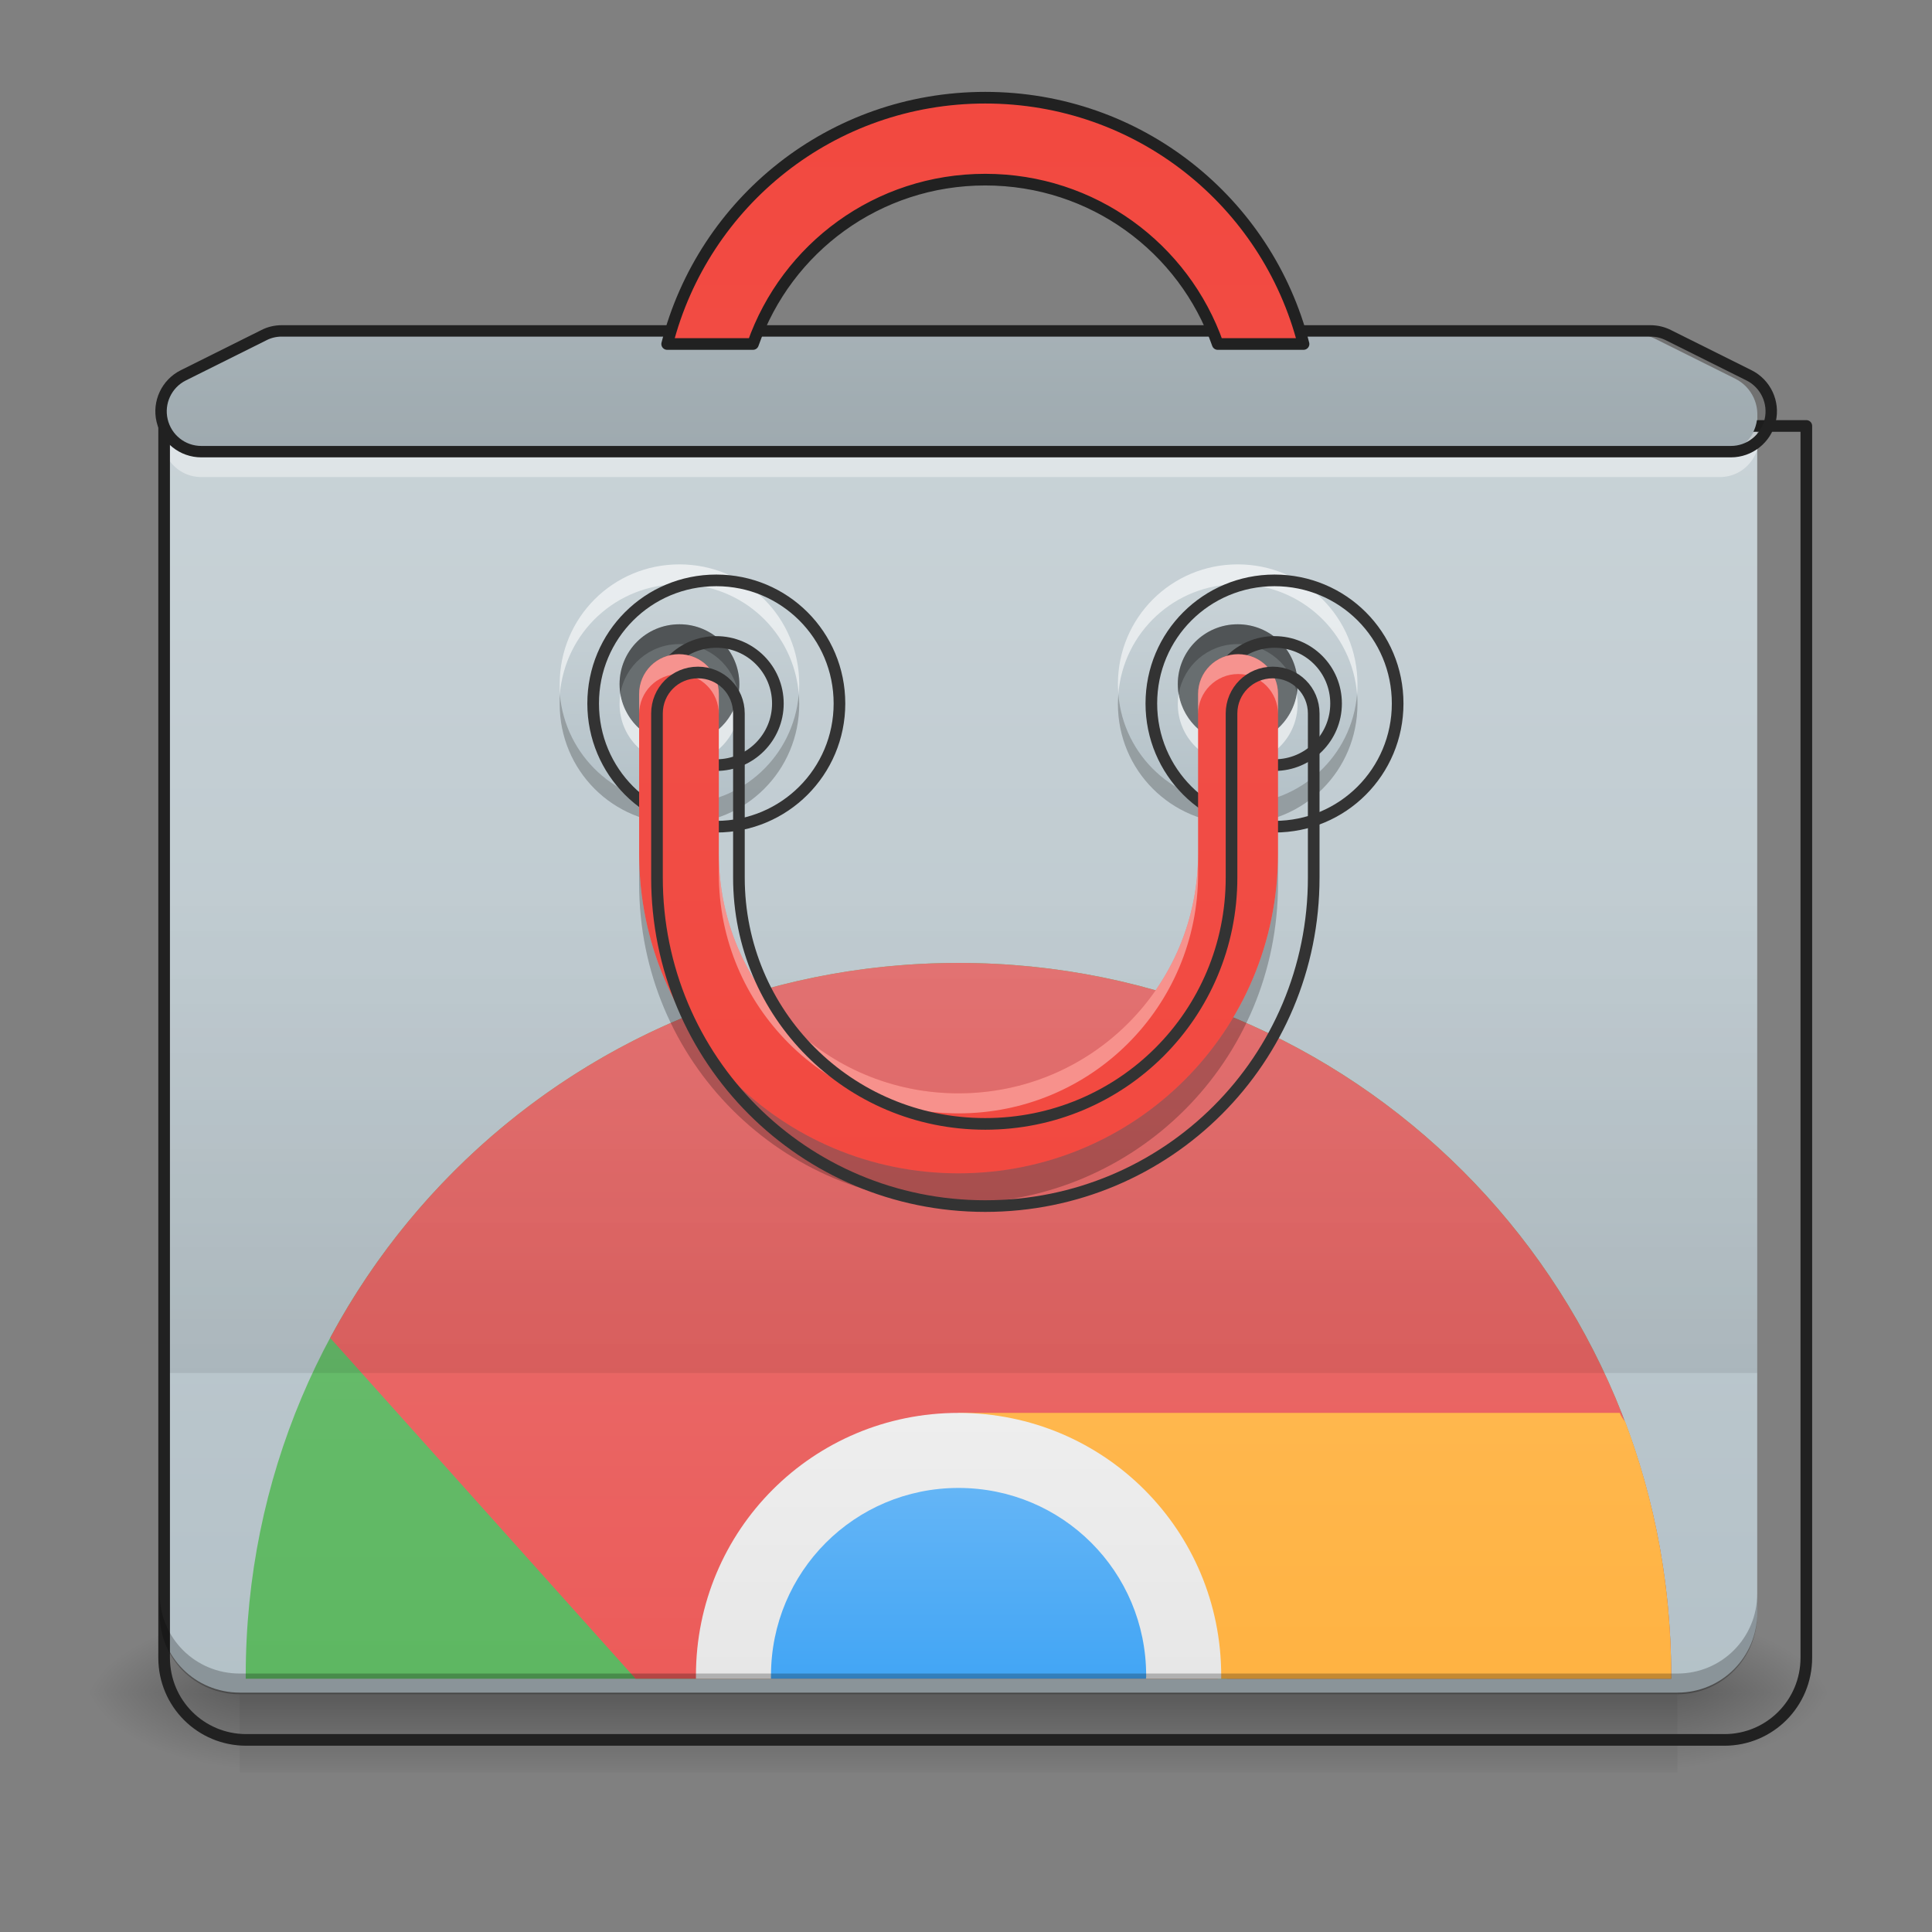 <?xml version="1.0" encoding="UTF-8"?>
<svg xmlns="http://www.w3.org/2000/svg" xmlns:xlink="http://www.w3.org/1999/xlink" width="32px" height="32px" viewBox="0 0 32 32" version="1.1">
<rect x="0" y="0" width="32" height="32" fill="#808080" stroke="none"/>
<defs>
<linearGradient id="linear0" gradientUnits="userSpaceOnUse" x1="254" y1="233.5" x2="254" y2="254.667" gradientTransform="matrix(0.063,0,0,0.063,-0,13.439)">
<stop offset="0" style="stop-color:rgb(0%,0%,0%);stop-opacity:0.275;"/>
<stop offset="1" style="stop-color:rgb(0%,0%,0%);stop-opacity:0;"/>
</linearGradient>
<radialGradient id="radial0" gradientUnits="userSpaceOnUse" cx="450.909" cy="189.579" fx="450.909" fy="189.579" r="21.167" gradientTransform="matrix(0,-0.078,-0.141,-0,54.115,63.595)">
<stop offset="0" style="stop-color:rgb(0%,0%,0%);stop-opacity:0.314;"/>
<stop offset="0.222" style="stop-color:rgb(0%,0%,0%);stop-opacity:0.275;"/>
<stop offset="1" style="stop-color:rgb(0%,0%,0%);stop-opacity:0;"/>
</radialGradient>
<radialGradient id="radial1" gradientUnits="userSpaceOnUse" cx="450.909" cy="189.579" fx="450.909" fy="189.579" r="21.167" gradientTransform="matrix(-0,0.078,0.141,0,-22.362,-7.527)">
<stop offset="0" style="stop-color:rgb(0%,0%,0%);stop-opacity:0.314;"/>
<stop offset="0.222" style="stop-color:rgb(0%,0%,0%);stop-opacity:0.275;"/>
<stop offset="1" style="stop-color:rgb(0%,0%,0%);stop-opacity:0;"/>
</radialGradient>
<radialGradient id="radial2" gradientUnits="userSpaceOnUse" cx="450.909" cy="189.579" fx="450.909" fy="189.579" r="21.167" gradientTransform="matrix(-0,-0.078,0.141,-0,-22.362,63.595)">
<stop offset="0" style="stop-color:rgb(0%,0%,0%);stop-opacity:0.314;"/>
<stop offset="0.222" style="stop-color:rgb(0%,0%,0%);stop-opacity:0.275;"/>
<stop offset="1" style="stop-color:rgb(0%,0%,0%);stop-opacity:0;"/>
</radialGradient>
<radialGradient id="radial3" gradientUnits="userSpaceOnUse" cx="450.909" cy="189.579" fx="450.909" fy="189.579" r="21.167" gradientTransform="matrix(0,0.078,-0.141,0,54.115,-7.527)">
<stop offset="0" style="stop-color:rgb(0%,0%,0%);stop-opacity:0.314;"/>
<stop offset="0.222" style="stop-color:rgb(0%,0%,0%);stop-opacity:0.275;"/>
<stop offset="1" style="stop-color:rgb(0%,0%,0%);stop-opacity:0;"/>
</radialGradient>
<linearGradient id="linear1" gradientUnits="userSpaceOnUse" x1="254" y1="-211" x2="254" y2="297" gradientTransform="matrix(0.063,0,0,0.063,0,13.439)">
<stop offset="0" style="stop-color:rgb(81.176%,84.706%,86.275%);stop-opacity:1;"/>
<stop offset="1" style="stop-color:rgb(69.02%,74.51%,77.255%);stop-opacity:1;"/>
</linearGradient>
<linearGradient id="linear2" gradientUnits="userSpaceOnUse" x1="23.697" y1="78.827" x2="23.697" y2="46.605" gradientTransform="matrix(0.54,0,0,0.54,-1.268,-3.003)">
<stop offset="0" style="stop-color:rgb(29.804%,68.627%,31.373%);stop-opacity:1;"/>
<stop offset="1" style="stop-color:rgb(40%,73.333%,41.569%);stop-opacity:1;"/>
</linearGradient>
<linearGradient id="linear3" gradientUnits="userSpaceOnUse" x1="31.753" y1="65.018" x2="31.753" y2="35.097" gradientTransform="matrix(0.54,0,0,0.54,-1.268,-3.003)">
<stop offset="0" style="stop-color:rgb(93.725%,32.549%,31.373%);stop-opacity:1;"/>
<stop offset="1" style="stop-color:rgb(89.804%,45.098%,45.098%);stop-opacity:1;"/>
</linearGradient>
<linearGradient id="linear4" gradientUnits="userSpaceOnUse" x1="43.261" y1="78.827" x2="43.261" y2="48.907" gradientTransform="matrix(0.54,0,0,0.54,-1.268,-3.003)">
<stop offset="0" style="stop-color:rgb(100%,65.49%,14.902%);stop-opacity:1;"/>
<stop offset="1" style="stop-color:rgb(100%,71.765%,30.196%);stop-opacity:1;"/>
</linearGradient>
<linearGradient id="linear5" gradientUnits="userSpaceOnUse" x1="31.753" y1="65.018" x2="31.753" y2="48.907" gradientTransform="matrix(0.54,0,0,0.54,-1.268,-3.003)">
<stop offset="0" style="stop-color:rgb(87.843%,87.843%,87.843%);stop-opacity:1;"/>
<stop offset="1" style="stop-color:rgb(93.333%,93.333%,93.333%);stop-opacity:1;"/>
</linearGradient>
<linearGradient id="linear6" gradientUnits="userSpaceOnUse" x1="31.753" y1="62.716" x2="31.753" y2="51.208" gradientTransform="matrix(0.54,0,0,0.54,-1.268,-3.003)">
<stop offset="0" style="stop-color:rgb(12.941%,58.824%,95.294%);stop-opacity:1;"/>
<stop offset="1" style="stop-color:rgb(39.216%,70.98%,96.471%);stop-opacity:1;"/>
</linearGradient>
<linearGradient id="linear7" gradientUnits="userSpaceOnUse" x1="254" y1="148.833" x2="254" y2="21.833" gradientTransform="matrix(0.063,0,0,0.063,0,13.439)">
<stop offset="0" style="stop-color:rgb(0%,0%,0%);stop-opacity:0.078;"/>
<stop offset="1" style="stop-color:rgb(0%,0%,0%);stop-opacity:0;"/>
</linearGradient>
<linearGradient id="linear8" gradientUnits="userSpaceOnUse" x1="359.833" y1="-73.417" x2="359.833" y2="11.25" gradientTransform="matrix(0.063,0,0,0.063,-1.33,13.273)">
<stop offset="0" style="stop-color:rgb(81.176%,84.706%,86.275%);stop-opacity:1;"/>
<stop offset="1" style="stop-color:rgb(69.02%,74.51%,77.255%);stop-opacity:1;"/>
</linearGradient>
<linearGradient id="linear9" gradientUnits="userSpaceOnUse" x1="359.833" y1="-73.417" x2="359.833" y2="11.25" gradientTransform="matrix(0.063,0,0,0.063,-10.577,13.273)">
<stop offset="0" style="stop-color:rgb(81.176%,84.706%,86.275%);stop-opacity:1;"/>
<stop offset="1" style="stop-color:rgb(69.02%,74.51%,77.255%);stop-opacity:1;"/>
</linearGradient>
<linearGradient id="linear10" gradientUnits="userSpaceOnUse" x1="960" y1="1855.118" x2="960" y2="15.118" gradientTransform="matrix(0.017,0,0,0.017,0,0)">
<stop offset="0" style="stop-color:rgb(95.686%,26.275%,21.176%);stop-opacity:1;"/>
<stop offset="1" style="stop-color:rgb(93.725%,32.549%,31.373%);stop-opacity:1;"/>
</linearGradient>
<linearGradient id="linear11" gradientUnits="userSpaceOnUse" x1="254" y1="-189.833" x2="254" y2="-84" gradientTransform="matrix(0.063,0,0,0.063,0,13.439)">
<stop offset="0" style="stop-color:rgb(81.176%,84.706%,86.275%);stop-opacity:1;"/>
<stop offset="1" style="stop-color:rgb(69.02%,74.51%,77.255%);stop-opacity:1;"/>
</linearGradient>
<linearGradient id="linear12" gradientUnits="userSpaceOnUse" x1="960" y1="1855.118" x2="960" y2="15.118" gradientTransform="matrix(1,0,0,-1,0,1270.235)">
<stop offset="0" style="stop-color:rgb(95.686%,26.275%,21.176%);stop-opacity:1;"/>
<stop offset="1" style="stop-color:rgb(93.725%,32.549%,31.373%);stop-opacity:1;"/>
</linearGradient>
</defs>
<g id="surface1">
<path style=" stroke:none;fill-rule:nonzero;fill:url(#linear0);" d="M 3.969 28.035 L 27.785 28.035 L 27.785 29.355 L 3.969 29.355 Z M 3.969 28.035 "/>
<path style=" stroke:none;fill-rule:nonzero;fill:url(#radial0);" d="M 27.785 28.035 L 30.43 28.035 L 30.43 26.711 L 27.785 26.711 Z M 27.785 28.035 "/>
<path style=" stroke:none;fill-rule:nonzero;fill:url(#radial1);" d="M 3.969 28.035 L 1.324 28.035 L 1.324 29.355 L 3.969 29.355 Z M 3.969 28.035 "/>
<path style=" stroke:none;fill-rule:nonzero;fill:url(#radial2);" d="M 3.969 28.035 L 1.324 28.035 L 1.324 26.711 L 3.969 26.711 Z M 3.969 28.035 "/>
<path style=" stroke:none;fill-rule:nonzero;fill:url(#radial3);" d="M 27.785 28.035 L 30.43 28.035 L 30.43 29.355 L 27.785 29.355 Z M 27.785 28.035 "/>
<path style=" stroke:none;fill-rule:nonzero;fill:url(#linear1);" d="M 2.645 6.863 L 2.645 26.711 C 2.645 27.445 3.234 28.035 3.969 28.035 L 27.785 28.035 C 28.516 28.035 29.105 27.445 29.105 26.711 L 29.105 6.863 Z M 2.645 6.863 "/>
<path style=" stroke:none;fill-rule:nonzero;fill:rgb(100%,100%,100%);fill-opacity:0.392;" d="M 2.711 7.031 C 2.578 7.43 2.863 7.902 3.34 7.902 L 28.48 7.902 C 28.957 7.902 29.242 7.43 29.105 7.031 C 29.023 7.285 28.793 7.488 28.48 7.488 L 3.34 7.488 C 3.027 7.488 2.797 7.285 2.711 7.031 Z M 2.711 7.031 "/>
<path style=" stroke:none;fill-rule:nonzero;fill:url(#linear2);" d="M 15.875 15.949 C 9.336 15.949 4.07 21.211 4.07 27.754 L 4.07 27.805 L 27.68 27.805 C 27.68 27.789 27.68 27.77 27.68 27.754 C 27.68 21.211 22.418 15.949 15.875 15.949 Z M 15.875 15.949 "/>
<path style=" stroke:none;fill-rule:nonzero;fill:url(#linear3);" d="M 15.875 15.949 C 11.359 15.949 7.453 18.457 5.469 22.16 L 10.527 27.805 L 20.172 27.805 L 20.227 27.754 L 20.324 27.805 L 27.68 27.805 C 27.68 27.789 27.68 27.77 27.68 27.754 C 27.68 21.211 22.418 15.949 15.875 15.949 Z M 15.875 15.949 "/>
<path style=" stroke:none;fill-rule:nonzero;fill:url(#linear4);" d="M 15.875 23.402 L 20.227 27.754 L 20.207 27.805 L 27.68 27.805 C 27.68 27.789 27.68 27.77 27.68 27.754 C 27.68 26.27 27.41 24.852 26.918 23.547 C 26.879 23.5 26.848 23.453 26.828 23.402 Z M 15.875 23.402 "/>
<path style=" stroke:none;fill-rule:nonzero;fill:url(#linear5);" d="M 15.875 23.402 C 13.465 23.402 11.527 25.344 11.527 27.754 L 11.527 27.805 L 20.227 27.805 C 20.227 27.789 20.227 27.77 20.227 27.754 C 20.227 25.344 18.285 23.402 15.875 23.402 Z M 15.875 23.402 "/>
<path style=" stroke:none;fill-rule:nonzero;fill:url(#linear6);" d="M 15.875 24.645 C 14.156 24.645 12.77 26.031 12.77 27.754 L 12.77 27.805 L 18.98 27.805 C 18.984 27.789 18.984 27.77 18.984 27.754 C 18.984 26.031 17.598 24.645 15.875 24.645 Z M 15.875 24.645 "/>
<path style=" stroke:none;fill-rule:nonzero;fill:url(#linear7);" d="M 2.645 14.805 L 29.105 14.805 L 29.105 22.742 L 2.645 22.742 Z M 2.645 14.805 "/>
<path style=" stroke:none;fill-rule:nonzero;fill:url(#linear8);" d="M 20.5 9.348 C 19.402 9.348 18.516 10.23 18.516 11.332 C 18.516 12.43 19.402 13.316 20.5 13.316 C 21.602 13.316 22.484 12.43 22.484 11.332 C 22.484 10.23 21.602 9.348 20.5 9.348 Z M 20.5 10.34 C 21.051 10.34 21.492 10.781 21.492 11.332 C 21.492 11.879 21.051 12.324 20.5 12.324 C 19.949 12.324 19.508 11.879 19.508 11.332 C 19.508 10.781 19.949 10.34 20.5 10.34 Z M 20.5 10.34 "/>
<path style=" stroke:none;fill-rule:nonzero;fill:rgb(0%,0%,0%);fill-opacity:0.471;" d="M 20.5 10.34 C 21.047 10.34 21.492 10.781 21.492 11.332 C 21.492 11.879 21.047 12.324 20.5 12.324 C 19.953 12.324 19.508 11.879 19.508 11.332 C 19.508 10.781 19.953 10.34 20.5 10.34 Z M 20.5 10.34 "/>
<path style=" stroke:none;fill-rule:nonzero;fill:rgb(100%,100%,100%);fill-opacity:0.588;" d="M 20.5 9.348 C 19.402 9.348 18.516 10.23 18.516 11.332 C 18.516 11.387 18.52 11.441 18.523 11.496 C 18.605 10.473 19.457 9.676 20.5 9.676 C 21.543 9.676 22.395 10.473 22.477 11.496 C 22.484 11.441 22.484 11.387 22.484 11.332 C 22.484 10.23 21.602 9.348 20.5 9.348 Z M 19.523 11.496 C 19.512 11.551 19.508 11.605 19.508 11.66 C 19.508 12.211 19.949 12.652 20.5 12.652 C 21.051 12.652 21.492 12.211 21.492 11.66 C 21.492 11.605 21.488 11.551 21.48 11.496 C 21.402 11.965 20.992 12.324 20.5 12.324 C 20.008 12.324 19.602 11.965 19.523 11.496 Z M 19.523 11.496 "/>
<path style=" stroke:none;fill-rule:nonzero;fill:rgb(0%,0%,0%);fill-opacity:0.235;" d="M 20.5 13.645 C 19.402 13.645 18.516 12.762 18.516 11.66 C 18.516 11.605 18.52 11.551 18.523 11.496 C 18.605 12.516 19.457 13.316 20.5 13.316 C 21.543 13.316 22.395 12.516 22.477 11.496 C 22.484 11.551 22.484 11.605 22.484 11.66 C 22.484 12.762 21.602 13.645 20.5 13.645 Z M 19.523 11.496 C 19.512 11.441 19.508 11.387 19.508 11.332 C 19.508 10.781 19.949 10.34 20.5 10.34 C 21.051 10.34 21.492 10.781 21.492 11.332 C 21.492 11.387 21.488 11.441 21.48 11.496 C 21.402 11.023 20.992 10.668 20.5 10.668 C 20.008 10.668 19.602 11.023 19.523 11.496 Z M 19.523 11.496 "/>
<path style="fill:none;stroke-width:11.339;stroke-linecap:round;stroke-linejoin:round;stroke:rgb(20%,20%,20%);stroke-opacity:1;stroke-miterlimit:4;" d="M 1319.981 575.229 C 1253.609 575.229 1199.992 628.61 1199.992 695.218 C 1199.992 761.59 1253.609 815.207 1319.981 815.207 C 1386.589 815.207 1439.969 761.59 1439.969 695.218 C 1439.969 628.61 1386.589 575.229 1319.981 575.229 Z M 1319.981 635.224 C 1353.285 635.224 1379.975 661.914 1379.975 695.218 C 1379.975 728.286 1353.285 755.212 1319.981 755.212 C 1286.677 755.212 1259.987 728.286 1259.987 695.218 C 1259.987 661.914 1286.677 635.224 1319.981 635.224 Z M 1319.981 635.224 " transform="matrix(0.017,0,0,0.017,-1.33,-0.166)"/>
<path style=" stroke:none;fill-rule:nonzero;fill:url(#linear9);" d="M 11.254 9.348 C 10.152 9.348 9.27 10.23 9.27 11.332 C 9.27 12.43 10.152 13.316 11.254 13.316 C 12.352 13.316 13.238 12.43 13.238 11.332 C 13.238 10.23 12.352 9.348 11.254 9.348 Z M 11.254 10.34 C 11.801 10.34 12.246 10.781 12.246 11.332 C 12.246 11.879 11.801 12.324 11.254 12.324 C 10.703 12.324 10.262 11.879 10.262 11.332 C 10.262 10.781 10.703 10.34 11.254 10.34 Z M 11.254 10.34 "/>
<path style=" stroke:none;fill-rule:nonzero;fill:rgb(0%,0%,0%);fill-opacity:0.471;" d="M 11.254 10.34 C 11.801 10.34 12.246 10.781 12.246 11.332 C 12.246 11.879 11.801 12.324 11.254 12.324 C 10.703 12.324 10.262 11.879 10.262 11.332 C 10.262 10.781 10.703 10.34 11.254 10.34 Z M 11.254 10.34 "/>
<path style=" stroke:none;fill-rule:nonzero;fill:rgb(100%,100%,100%);fill-opacity:0.588;" d="M 11.254 9.348 C 10.152 9.348 9.27 10.23 9.27 11.332 C 9.27 11.387 9.27 11.441 9.273 11.496 C 9.359 10.473 10.211 9.676 11.254 9.676 C 12.297 9.676 13.148 10.473 13.23 11.496 C 13.234 11.441 13.238 11.387 13.238 11.332 C 13.238 10.23 12.352 9.348 11.254 9.348 Z M 10.273 11.496 C 10.266 11.551 10.262 11.605 10.262 11.66 C 10.262 12.211 10.703 12.652 11.254 12.652 C 11.801 12.652 12.246 12.211 12.246 11.66 C 12.246 11.605 12.238 11.551 12.23 11.496 C 12.152 11.965 11.746 12.324 11.254 12.324 C 10.758 12.324 10.352 11.965 10.273 11.496 Z M 10.273 11.496 "/>
<path style=" stroke:none;fill-rule:nonzero;fill:rgb(0%,0%,0%);fill-opacity:0.235;" d="M 11.254 13.645 C 10.152 13.645 9.27 12.762 9.27 11.66 C 9.27 11.605 9.27 11.551 9.273 11.496 C 9.359 12.516 10.211 13.316 11.254 13.316 C 12.297 13.316 13.148 12.516 13.23 11.496 C 13.234 11.551 13.238 11.605 13.238 11.66 C 13.238 12.762 12.352 13.645 11.254 13.645 Z M 10.273 11.496 C 10.266 11.441 10.262 11.387 10.262 11.332 C 10.262 10.781 10.703 10.34 11.254 10.34 C 11.801 10.34 12.246 10.781 12.246 11.332 C 12.246 11.387 12.238 11.441 12.23 11.496 C 12.152 11.023 11.746 10.668 11.254 10.668 C 10.758 10.668 10.352 11.023 10.273 11.496 Z M 10.273 11.496 "/>
<path style="fill:none;stroke-width:11.339;stroke-linecap:round;stroke-linejoin:round;stroke:rgb(20%,20%,20%);stroke-opacity:1;stroke-miterlimit:4;" d="M 1320.072 575.229 C 1253.464 575.229 1200.084 628.61 1200.084 695.218 C 1200.084 761.59 1253.464 815.207 1320.072 815.207 C 1386.444 815.207 1440.061 761.59 1440.061 695.218 C 1440.061 628.61 1386.444 575.229 1320.072 575.229 Z M 1320.072 635.224 C 1353.14 635.224 1380.066 661.914 1380.066 695.218 C 1380.066 728.286 1353.14 755.212 1320.072 755.212 C 1286.768 755.212 1260.078 728.286 1260.078 695.218 C 1260.078 661.914 1286.768 635.224 1320.072 635.224 Z M 1320.072 635.224 " transform="matrix(0.017,0,0,0.017,-10.577,-0.166)"/>
<path style=" stroke:none;fill-rule:nonzero;fill:url(#linear10);" d="M 11.246 10.836 C 10.879 10.836 10.586 11.129 10.586 11.496 L 10.586 14.141 C 10.586 17.074 12.945 19.434 15.875 19.434 C 18.809 19.434 21.168 17.074 21.168 14.141 L 21.168 11.496 C 21.168 11.129 20.875 10.836 20.508 10.836 C 20.141 10.836 19.844 11.129 19.844 11.496 L 19.844 14.141 C 19.844 16.34 18.074 18.109 15.875 18.109 C 13.676 18.109 11.906 16.34 11.906 14.141 L 11.906 11.496 C 11.906 11.129 11.613 10.836 11.246 10.836 Z M 11.246 10.836 "/>
<path style=" stroke:none;fill-rule:nonzero;fill:rgb(100%,100%,100%);fill-opacity:0.392;" d="M 11.246 10.836 C 10.879 10.836 10.586 11.129 10.586 11.496 L 10.586 11.828 C 10.586 11.461 10.879 11.164 11.246 11.164 C 11.613 11.164 11.906 11.461 11.906 11.828 L 11.906 11.496 C 11.906 11.129 11.613 10.836 11.246 10.836 Z M 20.508 10.836 C 20.141 10.836 19.844 11.129 19.844 11.496 L 19.844 11.828 C 19.844 11.461 20.141 11.164 20.508 11.164 C 20.875 11.164 21.168 11.461 21.168 11.828 L 21.168 11.496 C 21.168 11.129 20.875 10.836 20.508 10.836 Z M 11.906 14.141 L 11.906 14.473 C 11.906 16.672 13.676 18.441 15.875 18.441 C 18.074 18.441 19.844 16.672 19.844 14.473 L 19.844 14.141 C 19.844 16.34 18.074 18.109 15.875 18.109 C 13.676 18.109 11.906 16.34 11.906 14.141 Z M 11.906 14.141 "/>
<path style=" stroke:none;fill-rule:nonzero;fill:rgb(0%,0%,0%);fill-opacity:0.235;" d="M 10.586 14.141 L 10.586 14.637 C 10.586 17.57 12.945 19.93 15.875 19.93 C 18.809 19.93 21.168 17.57 21.168 14.637 L 21.168 14.141 C 21.168 17.074 18.809 19.434 15.875 19.434 C 12.945 19.434 10.586 17.074 10.586 14.141 Z M 10.586 14.141 "/>
<path style="fill:none;stroke-width:11.339;stroke-linecap:round;stroke-linejoin:round;stroke:rgb(20%,20%,20%);stroke-opacity:1;stroke-miterlimit:4;" d="M 680.014 655.213 C 657.811 655.213 640.096 672.928 640.096 695.131 L 640.096 855.037 C 640.096 1032.421 782.76 1175.085 959.908 1175.085 C 1137.293 1175.085 1279.957 1032.421 1279.957 855.037 L 1279.957 695.131 C 1279.957 672.928 1262.242 655.213 1240.039 655.213 C 1217.837 655.213 1199.885 672.928 1199.885 695.131 L 1199.885 855.037 C 1199.885 988.016 1092.888 1095.014 959.908 1095.014 C 826.929 1095.014 719.931 988.016 719.931 855.037 L 719.931 695.131 C 719.931 672.928 702.216 655.213 680.014 655.213 Z M 680.014 655.213 " transform="matrix(0.017,0,0,0.017,0,0)"/>
<path style="fill:none;stroke-width:11.339;stroke-linecap:round;stroke-linejoin:round;stroke:rgb(12.941%,12.941%,12.941%);stroke-opacity:1;stroke-miterlimit:4;" d="M 159.906 415 L 159.906 1615.121 C 159.906 1659.527 195.572 1695.193 239.977 1695.193 L 1680.076 1695.193 C 1724.245 1695.193 1759.911 1659.527 1759.911 1615.121 L 1759.911 415 Z M 159.906 415 " transform="matrix(0.017,0,0,0.017,0,0)"/>
<path style=" stroke:none;fill-rule:nonzero;fill:url(#linear11);" d="M 4.629 5.543 C 4.527 5.543 4.426 5.566 4.336 5.613 L 3.012 6.273 C 2.738 6.41 2.594 6.719 2.664 7.016 C 2.734 7.316 3 7.527 3.309 7.527 L 28.445 7.527 C 28.75 7.527 29.02 7.316 29.09 7.016 C 29.16 6.719 29.016 6.41 28.742 6.273 L 27.418 5.613 C 27.324 5.566 27.227 5.543 27.121 5.543 Z M 4.629 5.543 "/>
<path style="fill-rule:nonzero;fill:rgb(0%,0%,0%);fill-opacity:0.118;stroke-width:3;stroke-linecap:round;stroke-linejoin:round;stroke:rgb(12.941%,12.941%,12.941%);stroke-opacity:1;stroke-miterlimit:4;" d="M 74.055 -126.321 C 72.431 -126.321 70.806 -125.946 69.368 -125.196 L 48.183 -114.635 C 43.808 -112.447 41.496 -107.51 42.621 -102.761 C 43.746 -97.949 47.995 -94.574 52.932 -94.574 L 455.082 -94.574 C 459.956 -94.574 464.268 -97.949 465.393 -102.761 C 466.518 -107.51 464.206 -112.447 459.831 -114.635 L 438.646 -125.196 C 437.146 -125.946 435.583 -126.321 433.896 -126.321 Z M 74.055 -126.321 " transform="matrix(0.063,0,0,0.063,0,13.439)"/>
<path style=" stroke:none;fill-rule:nonzero;fill:rgb(0%,0%,0%);fill-opacity:0.235;" d="M 2.645 26.395 L 2.645 26.738 C 2.645 27.473 3.234 28.062 3.969 28.062 L 27.785 28.062 C 28.516 28.062 29.105 27.473 29.105 26.738 L 29.105 26.395 C 29.105 27.129 28.516 27.719 27.785 27.719 L 3.969 27.719 C 3.234 27.719 2.645 27.129 2.645 26.395 Z M 2.645 26.395 "/>
<path style="fill-rule:nonzero;fill:url(#linear12);stroke-width:11.339;stroke-linecap:round;stroke-linejoin:round;stroke:rgb(12.941%,12.941%,12.941%);stroke-opacity:1;stroke-miterlimit:4;" d="M 959.908 95.188 C 810.395 95.188 685.446 196.753 650.017 335.165 L 733.631 335.165 C 766.462 241.63 855.037 175.023 959.908 175.023 C 1064.78 175.023 1153.591 241.63 1186.422 335.165 L 1270.036 335.165 C 1234.607 196.753 1109.658 95.188 959.908 95.188 Z M 959.908 95.188 " transform="matrix(0.017,0,0,0.017,0,0)"/>
</g>
</svg>
